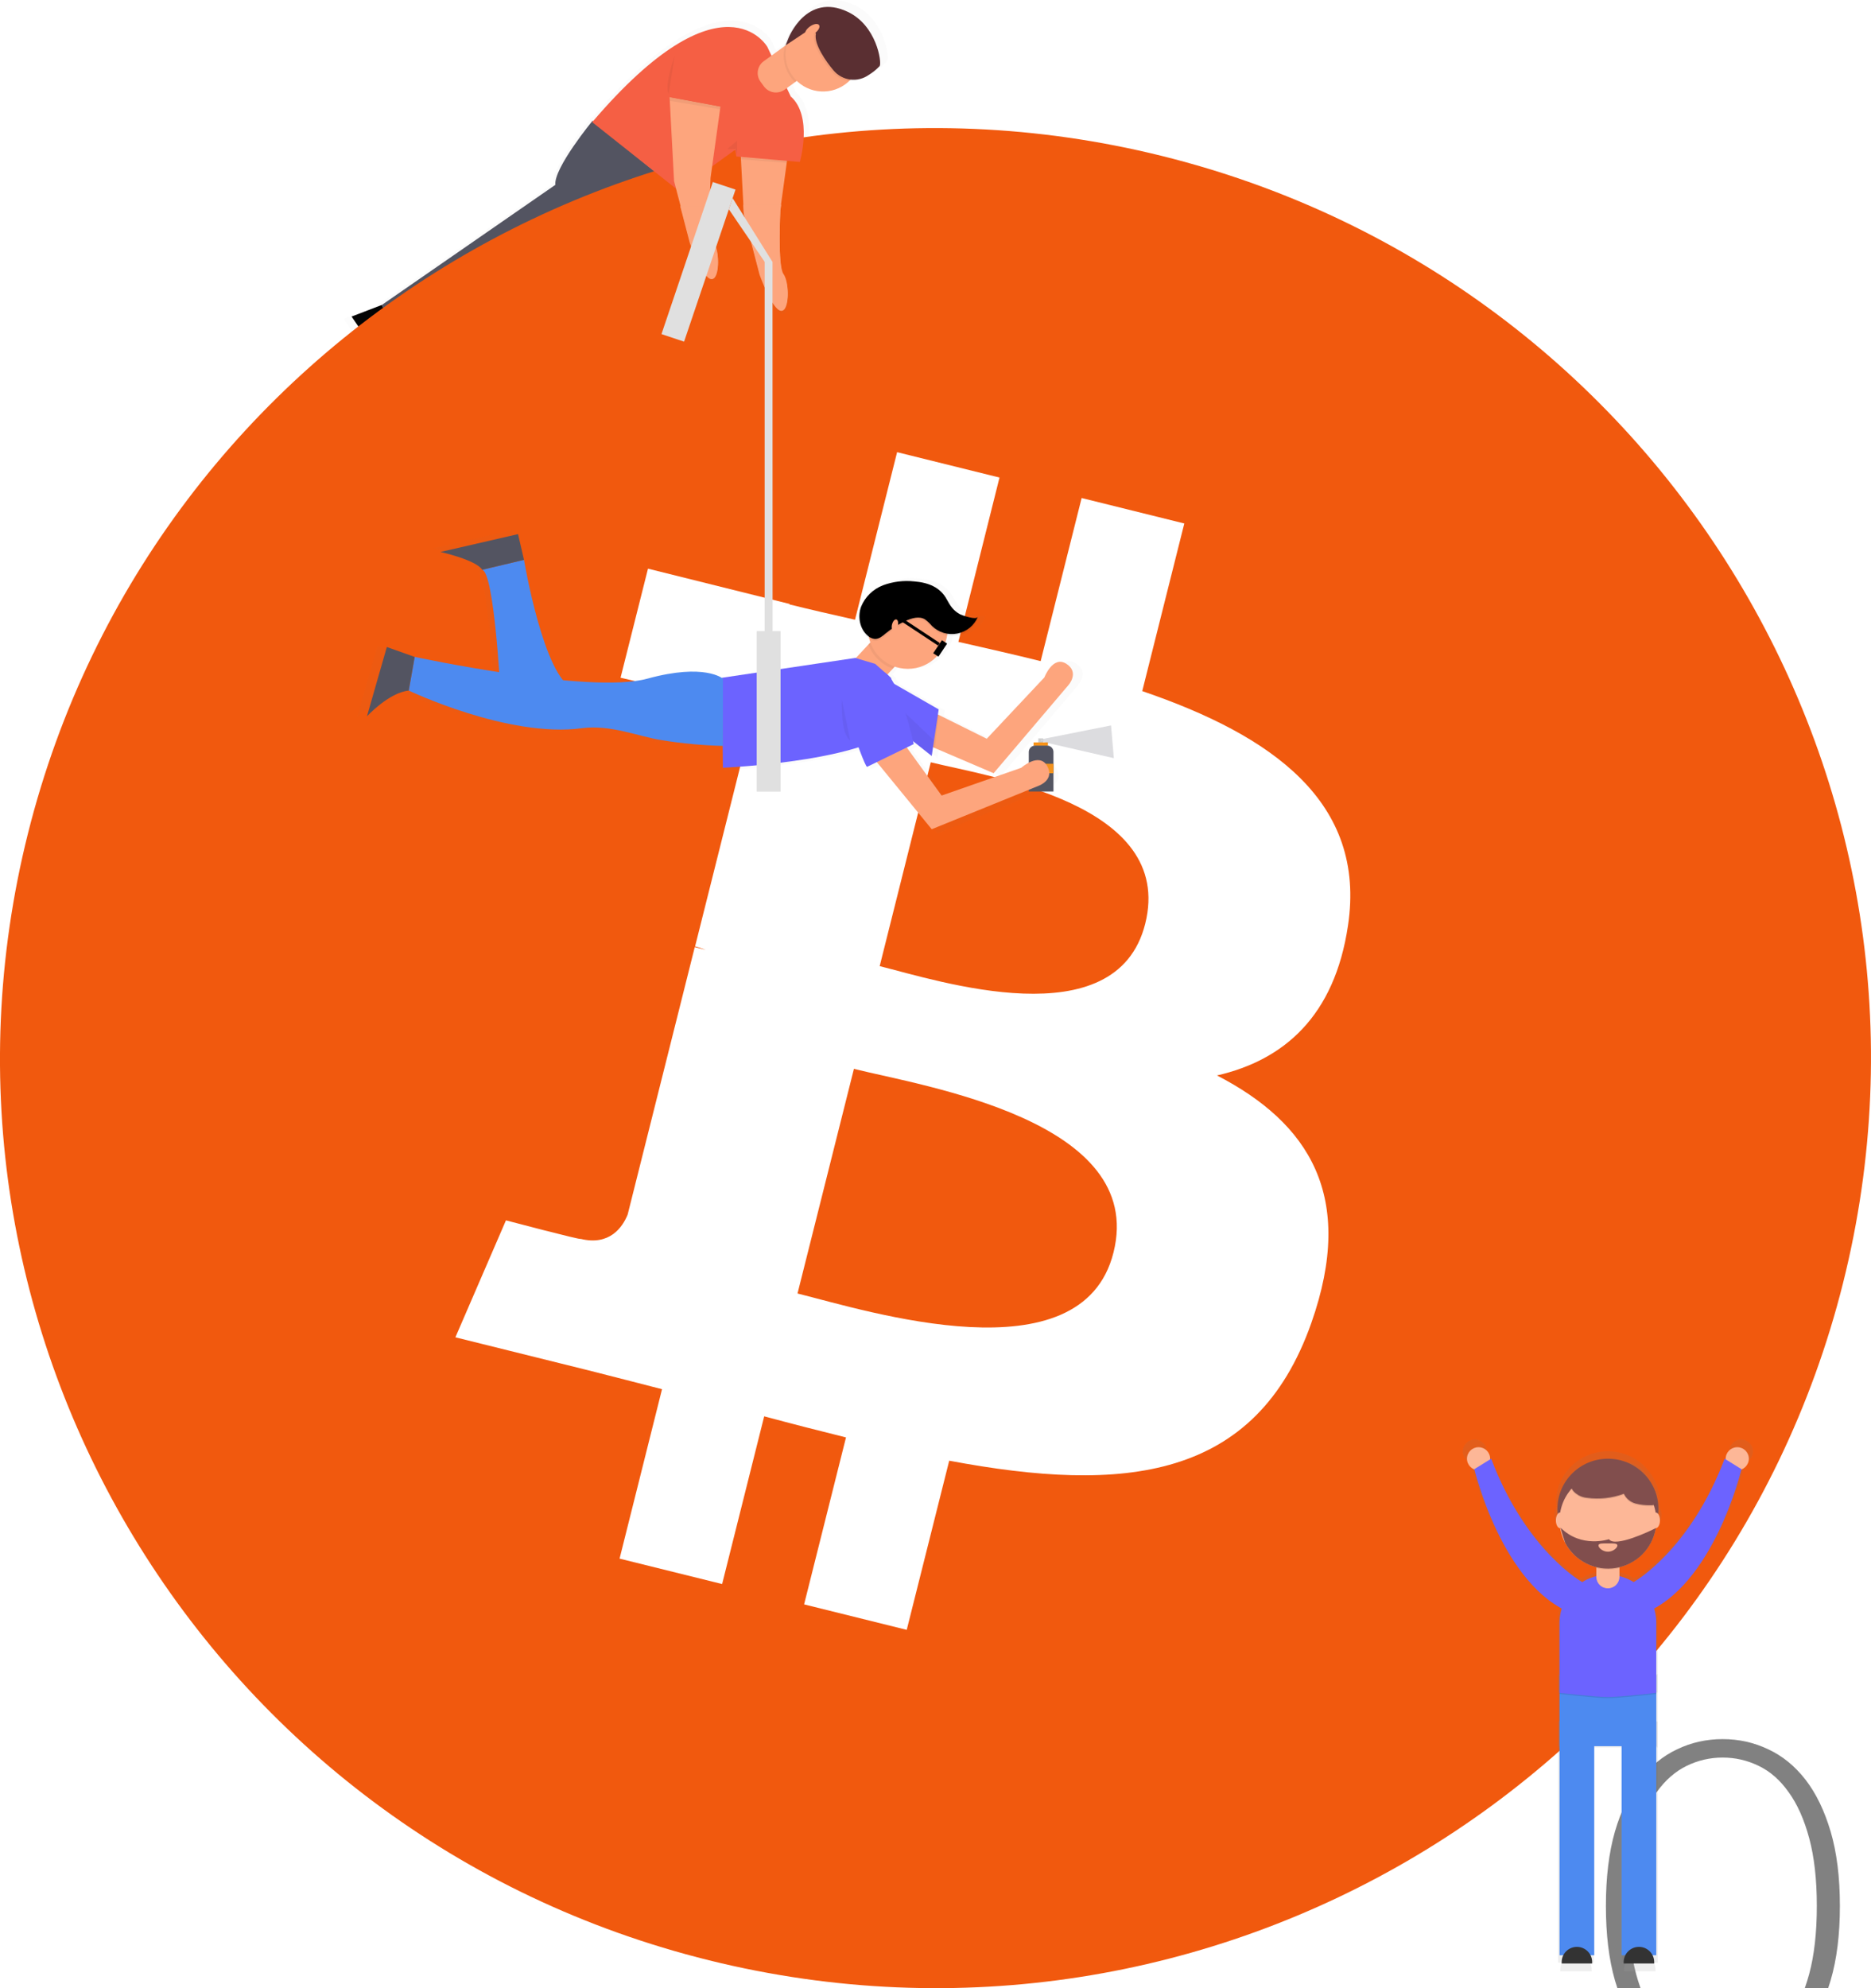 <svg width="48" height="51" viewBox="0 0 48 51" fill="none" xmlns="http://www.w3.org/2000/svg">
<g clip-path="url(#clip0_130:1409)">
<path d="M9.02 8.12L9.797 7.822L10.001 8.264L10.095 9.319L9.921 9.444L9.02 8.12Z" fill="black"/>
<path d="M12.795 10.198L11.907 10.708L12.84 12.075L13.057 11.918L13.192 10.833L12.795 10.198Z" fill="black"/>
<g opacity="0.05">
<path opacity="0.05" d="M14.656 3.83C14.477 4.099 14.311 4.39 14.259 4.594L14.4 4.497C14.382 4.346 14.499 4.094 14.656 3.83Z" fill="black"/>
<path opacity="0.05" d="M15.457 7.486L15.554 5.441C13.373 6.817 10.18 8.073 10.18 8.073L10.026 8.316C10.026 8.316 13.222 7.06 15.4 5.684L15.309 7.61L15.457 7.486Z" fill="black"/>
</g>
<g opacity="0.5">
<path opacity="0.5" d="M9.745 9.543L9.924 9.413L9.827 8.327L9.617 7.873L8.816 8.18L9.745 9.543Z" fill="url(#paint0_linear_130:1409)"/>
<path opacity="0.5" d="M21.929 0.131C21.443 -0.101 21.079 0.008 20.824 0.201C20.597 0.372 20.419 0.599 20.31 0.86L20.239 1.046L19.91 1.283L19.803 1.056C19.803 1.056 18.637 -1.003 15.197 3.018L15.181 3.006C15.181 3.006 14.888 3.362 14.621 3.761L14.584 3.819L14.567 3.845L14.543 3.882L14.525 3.91L14.498 3.954L14.475 3.991L14.45 4.033L14.433 4.063L14.415 4.094L14.397 4.126L14.379 4.159L14.352 4.21L14.337 4.238L14.321 4.271L14.309 4.296L14.293 4.329L14.284 4.35C14.275 4.37 14.267 4.389 14.26 4.408L14.251 4.429L14.24 4.46L14.233 4.481C14.228 4.497 14.223 4.513 14.219 4.528C14.219 4.536 14.214 4.544 14.213 4.552C14.199 4.601 14.194 4.652 14.197 4.703L9.617 7.871L9.852 8.379C9.852 8.379 13.143 7.086 15.387 5.668L15.293 7.651L15.287 7.774C15.287 7.774 13.238 9.461 12.704 10.32L11.789 10.845L12.75 12.252L12.974 12.091L13.115 10.972L16.875 7.984C16.875 7.984 17.588 6.689 17.601 5.605L17.755 6.196C17.755 6.196 18.083 7.112 18.314 7.149C18.546 7.185 18.547 6.438 18.385 6.217C18.223 5.995 18.299 4.513 18.299 4.513L18.341 4.212L18.93 3.786L18.951 3.766L18.982 3.952L19.101 3.963V3.971L19.106 4.025L19.182 5.437L19.599 7.035C19.599 7.035 19.927 7.951 20.158 7.987C20.39 8.024 20.391 7.277 20.229 7.055C20.067 6.834 20.144 5.353 20.144 5.353L20.315 4.119V4.096L20.319 4.068L20.657 4.098C20.657 4.098 21.009 2.895 20.42 2.371L20.313 2.144L20.533 1.986L20.577 1.954C20.763 2.135 21.013 2.237 21.274 2.237C21.534 2.237 21.784 2.135 21.97 1.954C22.135 1.97 22.299 1.926 22.434 1.831L22.52 1.77C22.611 1.713 22.694 1.642 22.765 1.56C22.825 1.45 22.682 0.49 21.929 0.131Z" fill="url(#paint1_linear_130:1409)"/>
</g>
<path d="M15.202 3.097C15.202 3.097 14.201 4.314 14.248 4.741L9.797 7.822L10.025 8.315C10.025 8.315 13.221 7.06 15.399 5.684L15.302 7.731C15.302 7.731 13.312 9.366 12.795 10.201L13.193 10.835L16.844 7.934C16.844 7.934 17.927 5.967 17.407 4.894L15.202 3.097Z" fill="#535461"/>
<path d="M47.282 32.915C44.076 45.694 31.052 53.473 18.192 50.285C5.332 47.098 -2.489 34.153 0.719 21.372C3.927 8.592 16.947 0.813 29.803 3.999C42.659 7.186 50.487 20.132 47.282 32.915Z" fill="#F1590E"/>
<path d="M34.582 23.744C35.06 20.57 32.629 18.863 29.304 17.728L30.383 13.428L27.749 12.775L26.698 16.959C26.006 16.787 25.295 16.626 24.587 16.465L25.642 12.25L23.015 11.599L21.935 15.897C21.362 15.768 20.799 15.639 20.253 15.504V15.491L16.624 14.587L15.92 17.385C15.92 17.385 17.874 17.83 17.833 17.858C18.899 18.123 19.092 18.824 19.061 19.38L17.832 24.277C17.925 24.3 18.016 24.33 18.105 24.365C18.017 24.343 17.924 24.319 17.824 24.295L16.102 31.157C15.971 31.479 15.641 31.962 14.895 31.779C14.921 31.817 12.98 31.304 12.98 31.304L11.683 34.304L15.107 35.154C15.744 35.313 16.369 35.479 16.984 35.635L15.895 39.981L18.526 40.633L19.605 36.331C20.324 36.524 21.021 36.703 21.704 36.872L20.629 41.155L23.262 41.808L24.352 37.469C28.843 38.313 32.22 37.972 33.642 33.935C34.787 30.684 33.585 28.81 31.222 27.587C32.938 27.193 34.237 26.068 34.582 23.744ZM28.566 32.13C27.752 35.381 22.245 33.624 20.46 33.18L21.907 27.418C23.692 27.864 29.419 28.74 28.566 32.13ZM29.38 23.697C28.637 26.654 24.054 25.151 22.568 24.783L23.879 19.554C25.366 19.925 30.153 20.613 29.38 23.697V23.697Z" fill="white"/>
<path d="M18.967 3.304L19.082 5.458L19.486 7.009C19.486 7.009 19.804 7.898 20.03 7.933C20.255 7.968 20.256 7.244 20.1 7.028C19.944 6.813 20.019 5.375 20.019 5.375L20.27 3.546L18.967 3.304Z" fill="#FDA57D"/>
<path d="M18.832 3.665L18.891 4.015L20.52 4.155C20.52 4.155 20.86 2.987 20.289 2.476L18.832 3.665Z" fill="#F55F44"/>
<path d="M20.289 2.481L19.687 1.204C19.687 1.204 18.55 -0.803 15.193 3.134L17.408 4.891L18.84 3.856L20.289 2.481Z" fill="#F55F44"/>
<path d="M20.763 0.724L21.299 1.456L20.13 2.3C20.048 2.359 19.947 2.383 19.847 2.368C19.747 2.352 19.658 2.298 19.599 2.217L19.511 2.096C19.451 2.015 19.427 1.914 19.443 1.815C19.459 1.716 19.513 1.627 19.595 1.569L20.764 0.724L20.763 0.724Z" fill="#FDA57D"/>
<path opacity="0.05" d="M20.142 1.173C20.096 1.337 20.095 1.51 20.14 1.675C20.186 1.839 20.274 1.988 20.398 2.106L20.95 1.707L20.415 0.975L20.142 1.173Z" fill="black"/>
<path d="M21.683 2.164C22.115 1.852 22.211 1.252 21.898 0.824C21.585 0.395 20.982 0.301 20.55 0.613C20.118 0.925 20.022 1.525 20.335 1.953C20.648 2.381 21.252 2.475 21.683 2.164Z" fill="#FDA57D"/>
<path opacity="0.05" d="M20.669 0.824L20.111 1.194L20.182 1.014C20.182 1.014 20.641 -0.175 21.71 0.337C22.442 0.687 22.58 1.618 22.525 1.724C22.442 1.813 22.347 1.89 22.243 1.953C22.106 2.05 21.937 2.092 21.77 2.071C21.603 2.05 21.45 1.968 21.342 1.84C21.154 1.618 20.828 1.159 20.888 0.896C20.833 0.797 20.761 0.756 20.669 0.826L20.669 0.824Z" fill="black"/>
<path d="M20.713 0.792L20.155 1.163L20.226 0.983C20.226 0.983 20.684 -0.207 21.754 0.306C22.486 0.656 22.624 1.586 22.569 1.693C22.486 1.782 22.391 1.859 22.287 1.922C22.15 2.019 21.981 2.061 21.814 2.04C21.647 2.019 21.494 1.936 21.386 1.809C21.198 1.587 20.872 1.128 20.932 0.865C20.877 0.766 20.805 0.725 20.713 0.795L20.713 0.792Z" fill="#5A2F32"/>
<path d="M20.902 0.854C20.998 0.784 21.047 0.69 21.012 0.642C20.978 0.594 20.872 0.612 20.775 0.682C20.679 0.751 20.63 0.846 20.665 0.894C20.7 0.941 20.806 0.924 20.902 0.854Z" fill="#FDA57D"/>
<path opacity="0.05" d="M18.653 3.827L18.909 3.609L18.912 3.953L18.856 3.821L18.653 3.827Z" fill="black"/>
<path opacity="0.05" d="M19.003 4.034L19.009 4.087L20.184 4.178L20.191 4.129L19.003 4.034Z" fill="black"/>
<path d="M17.178 2.49L17.293 4.645L17.697 6.192C17.697 6.192 18.015 7.081 18.241 7.116C18.466 7.151 18.466 6.427 18.311 6.211C18.155 5.996 18.229 4.562 18.229 4.562L18.483 2.732L17.178 2.49Z" fill="#FDA57D"/>
<path d="M26.76 18.941H26.638V19.063H26.76V18.941Z" fill="#CCCCCC"/>
<path d="M26.558 19.125H26.861C26.883 19.125 26.904 19.129 26.924 19.137C26.945 19.146 26.963 19.158 26.978 19.173C26.993 19.188 27.006 19.206 27.014 19.227C27.022 19.246 27.026 19.268 27.026 19.289V20.303H26.393V19.289C26.393 19.268 26.397 19.246 26.406 19.227C26.414 19.206 26.426 19.188 26.442 19.173C26.457 19.158 26.475 19.146 26.495 19.137C26.515 19.129 26.537 19.125 26.558 19.125Z" fill="#535461"/>
<path d="M26.884 19.044H26.516V19.125H26.884V19.044Z" fill="#F7931A"/>
<path d="M27.026 19.592H26.393V19.835H27.026V19.592Z" fill="#F7931A"/>
<path d="M26.761 18.962V19.023C26.738 19.023 26.72 19.009 26.72 18.992C26.72 18.975 26.738 18.962 26.761 18.962Z" fill="#E6E6E6"/>
<path opacity="0.05" d="M17.308 1.442C17.308 1.442 17.039 2.164 17.153 2.41Z" fill="black"/>
<path opacity="0.05" d="M17.184 2.453L17.183 2.587L18.473 2.802L18.489 2.695L17.184 2.453Z" fill="black"/>
<path d="M17.475 1.355L17.178 2.491L18.483 2.733L18.828 1.299L17.475 1.355Z" fill="#F55F44"/>
<g opacity="0.5">
<path opacity="0.5" d="M17.431 5.289L17.688 6.256C17.688 6.256 18.019 7.165 18.251 7.2C18.482 7.234 18.486 6.495 18.321 6.275C18.234 6.16 18.216 5.7 18.218 5.289H17.431Z" fill="url(#paint2_linear_130:1409)"/>
</g>
<path d="M17.451 5.289L17.698 6.236C17.698 6.236 18.016 7.125 18.241 7.16C18.467 7.195 18.468 6.47 18.312 6.254C18.229 6.141 18.211 5.691 18.213 5.289H17.451Z" fill="#FDA57D"/>
<g opacity="0.5">
<path opacity="0.5" d="M20.064 5.249H19.036L19.05 5.505L19.478 7.101C19.478 7.101 19.815 8.016 20.053 8.053C20.291 8.089 20.292 7.343 20.123 7.122C19.955 6.901 20.04 5.423 20.04 5.423L20.064 5.249Z" fill="url(#paint3_linear_130:1409)"/>
</g>
<path d="M20.041 5.249H19.069L19.083 5.498L19.487 7.049C19.487 7.049 19.805 7.938 20.03 7.973C20.255 8.008 20.256 7.283 20.1 7.068C19.945 6.852 20.02 5.415 20.02 5.415L20.041 5.249Z" fill="#FDA57D"/>
<path opacity="0.2" d="M26.745 18.958L28.504 18.608L28.575 19.448L26.745 19.028V18.958Z" fill="#535461"/>
<g opacity="0.5">
<path opacity="0.5" d="M24.09 19.217L24.139 19.238L25.687 19.901L27.66 17.575C27.66 17.575 27.959 17.242 27.603 17.015C27.247 16.788 27.023 17.376 27.023 17.376L25.507 18.995L24.219 18.355L24.239 18.22L23.066 17.546C23.043 17.503 23.018 17.462 22.991 17.422L22.98 17.384L22.922 17.333C22.911 17.321 22.899 17.31 22.888 17.3L23.082 17.09C23.227 17.141 23.381 17.159 23.533 17.144C23.686 17.128 23.833 17.08 23.964 17.002C24.096 16.924 24.208 16.818 24.294 16.692C24.38 16.566 24.437 16.422 24.46 16.272C24.551 16.289 24.645 16.289 24.736 16.272C24.855 16.247 24.967 16.194 25.061 16.116C25.156 16.039 25.23 15.941 25.278 15.829C25.274 15.837 25.268 15.843 25.261 15.848C25.254 15.853 25.246 15.856 25.238 15.858C25.253 15.832 25.266 15.805 25.278 15.777C25.238 15.873 24.862 15.74 24.806 15.707C24.634 15.616 24.546 15.481 24.454 15.316C24.279 14.99 23.955 14.87 23.591 14.841C23.312 14.811 23.03 14.847 22.768 14.944C22.637 14.994 22.518 15.07 22.418 15.168C22.319 15.265 22.241 15.382 22.189 15.511C22.157 15.6 22.143 15.694 22.146 15.788C22.14 15.888 22.157 15.989 22.195 16.082C22.234 16.176 22.292 16.259 22.367 16.327C22.38 16.338 22.394 16.348 22.407 16.358C22.415 16.388 22.424 16.417 22.434 16.447L22.383 16.502L22.049 16.862L22.032 16.857L18.518 17.379V17.386C18.401 17.309 17.872 17.042 16.551 17.405C16.052 17.545 15.221 17.528 14.328 17.446C13.705 16.675 13.302 14.274 13.302 14.274L13.145 13.595L11.099 14.065C11.099 14.065 12.042 14.275 12.2 14.535C12.44 14.615 12.589 16.396 12.646 17.237C11.42 17.049 10.417 16.834 10.417 16.834L9.683 16.573L9.158 18.401C9.158 18.401 9.735 17.772 10.26 17.722C10.26 17.722 12.882 18.976 14.823 18.715C15.579 18.613 16.31 18.931 16.921 19.028C17.457 19.117 17.997 19.169 18.54 19.185L18.546 19.759C18.546 19.759 20.706 19.667 22.125 19.219C22.233 19.509 22.32 19.718 22.35 19.733L22.607 19.608L24.054 21.379L26.886 20.229C26.886 20.229 27.308 20.072 27.097 19.706C26.886 19.34 26.415 19.759 26.415 19.759L24.317 20.489L23.431 19.27L23.397 19.222L23.583 19.132C23.583 19.132 23.577 19.104 23.566 19.058L24.054 19.445L24.09 19.217Z" fill="url(#paint4_linear_130:1409)"/>
</g>
<path d="M22.378 17.721L21.73 17.124L22.803 15.968L23.451 16.564L22.378 17.721Z" fill="#FDA57D"/>
<path opacity="0.05" d="M22.752 16.019L22.278 16.529C22.329 16.673 22.412 16.803 22.521 16.91C22.629 17.018 22.761 17.1 22.905 17.15L23.398 16.616L22.752 16.019Z" fill="black"/>
<path d="M22.892 18.722L25.491 19.834L27.412 17.572C27.412 17.572 27.702 17.248 27.356 17.027C27.01 16.806 26.793 17.377 26.793 17.377L25.315 18.95L23.418 18.008L22.892 18.722Z" fill="#FDA57D"/>
<path d="M22.755 17.436L24.082 18.197L23.903 19.392L22.653 18.401L22.755 17.436Z" fill="#6C63FF"/>
<path d="M23.291 17.157C23.854 17.157 24.311 16.702 24.311 16.14C24.311 15.579 23.854 15.124 23.291 15.124C22.727 15.124 22.27 15.579 22.27 16.14C22.27 16.702 22.727 17.157 23.291 17.157Z" fill="#FDA57D"/>
<path d="M22.452 17.029L21.942 16.877L18.521 17.386L18.546 19.694C18.546 19.694 22.704 19.516 23.163 18.45L22.857 17.386L22.452 17.029Z" fill="#6C63FF"/>
<path opacity="0.05" d="M22.693 18.431L23.903 19.391L23.954 18.985L22.755 17.842L22.693 18.431Z" fill="black"/>
<path d="M18.546 17.409C18.546 17.409 18.087 17.003 16.608 17.409C15.129 17.816 10.639 16.85 10.639 16.85L10.487 17.714C10.487 17.714 13.037 18.934 14.925 18.68C15.66 18.581 16.371 18.89 16.966 18.985C17.489 19.07 18.017 19.12 18.546 19.134V17.409Z" fill="#4D8AF0"/>
<path d="M10.639 16.851L9.924 16.597L9.414 18.375C9.414 18.375 9.977 17.765 10.485 17.715L10.639 16.851Z" fill="#535461"/>
<path d="M12.373 14.615L13.443 14.361C13.443 14.361 13.953 17.41 14.718 17.664H12.833C12.833 17.664 12.679 14.717 12.373 14.615Z" fill="#4D8AF0"/>
<path d="M13.443 14.361L13.29 13.701L11.3 14.159C11.3 14.159 12.215 14.362 12.371 14.616L13.443 14.361Z" fill="#535461"/>
<path opacity="0.05" d="M23.453 14.965C23.182 14.936 22.908 14.97 22.653 15.065C22.526 15.114 22.41 15.188 22.313 15.283C22.216 15.378 22.14 15.492 22.09 15.617C21.998 15.872 22.057 16.184 22.264 16.359C22.313 16.405 22.376 16.434 22.444 16.441C22.552 16.445 22.643 16.366 22.725 16.297C22.881 16.169 23.054 16.061 23.238 15.976C23.394 15.906 23.584 15.85 23.73 15.939C23.796 15.988 23.856 16.044 23.908 16.107C23.993 16.19 24.096 16.252 24.21 16.286C24.324 16.32 24.445 16.325 24.561 16.302C24.678 16.279 24.787 16.227 24.879 16.152C24.971 16.077 25.042 15.981 25.088 15.872C25.049 15.966 24.684 15.836 24.629 15.807C24.462 15.719 24.376 15.588 24.29 15.428C24.122 15.11 23.807 14.993 23.453 14.965Z" fill="black"/>
<path d="M23.453 14.914C23.182 14.885 22.908 14.919 22.653 15.014C22.526 15.063 22.41 15.137 22.313 15.232C22.216 15.327 22.14 15.441 22.09 15.566C21.998 15.821 22.057 16.134 22.264 16.309C22.313 16.355 22.376 16.383 22.444 16.39C22.552 16.394 22.643 16.315 22.725 16.246C22.881 16.118 23.054 16.01 23.238 15.925C23.394 15.855 23.584 15.799 23.73 15.888C23.796 15.937 23.856 15.993 23.908 16.056C23.993 16.139 24.096 16.201 24.21 16.235C24.324 16.269 24.445 16.274 24.561 16.251C24.678 16.228 24.787 16.177 24.879 16.102C24.971 16.026 25.042 15.93 25.088 15.821C25.049 15.915 24.684 15.785 24.629 15.757C24.462 15.668 24.376 15.538 24.29 15.377C24.122 15.059 23.807 14.942 23.453 14.914Z" fill="black"/>
<path d="M23.034 16.056C23.053 15.974 23.036 15.899 22.995 15.89C22.953 15.88 22.904 15.939 22.884 16.021C22.865 16.102 22.883 16.177 22.924 16.187C22.965 16.196 23.014 16.138 23.034 16.056Z" fill="#FDA57D"/>
<path opacity="0.05" d="M22.495 19.549L22.53 19.591L23.297 19.221L23.263 19.175L22.495 19.549Z" fill="black"/>
<path opacity="0.05" d="M24.062 18.328L23.936 19.163L23.983 19.189L24.081 18.337L24.062 18.328Z" fill="black"/>
<path d="M20.025 16.19H19.413V20.306H20.025V16.19Z" fill="#E0E0E0"/>
<path d="M18.869 4.863L18.288 4.669L16.97 8.57L17.55 8.764L18.869 4.863Z" fill="#E0E0E0"/>
<path d="M19.821 16.648H19.617V6.71L19.819 6.72L19.821 16.648Z" fill="#E0E0E0"/>
<path d="M22.117 19.087L23.903 21.271L26.657 20.152C26.657 20.152 27.066 20 26.862 19.644C26.657 19.289 26.199 19.695 26.199 19.695L24.157 20.407L22.916 18.696L22.117 19.087Z" fill="#FDA57D"/>
<path d="M21.377 17.284C21.377 17.284 22.142 19.621 22.244 19.671L23.441 19.087C23.441 19.087 23.101 17.511 22.722 17.268C22.344 17.025 21.429 17.08 21.377 17.284Z" fill="#6C63FF"/>
<path opacity="0.05" d="M21.596 17.939C21.596 17.939 21.555 18.832 21.811 18.988Z" fill="black"/>
<path d="M19.619 6.72L18.698 5.368L18.795 5.082L19.819 6.72H19.619Z" fill="#E0E0E0"/>
<path d="M24.298 16.51L24.165 16.422L23.941 16.756L24.075 16.844L24.298 16.51Z" fill="black"/>
<path d="M24.111 16.495L23.125 15.843L23.08 15.909L24.067 16.561L24.111 16.495Z" fill="black"/>
<g opacity="0.7">
<path opacity="0.7" d="M42.528 42.945H39.972V44.823H42.528V42.945Z" fill="url(#paint5_linear_130:1409)"/>
<g opacity="0.1">
<path opacity="0.1" d="M39.972 43.443C39.972 43.443 40.926 43.554 41.25 43.554C41.575 43.554 42.528 43.443 42.528 43.443V42.974H39.972V43.443Z" fill="url(#paint6_linear_130:1409)"/>
</g>
<path opacity="0.7" d="M42.528 43.415C42.528 43.415 41.575 43.525 41.25 43.525C40.926 43.525 39.972 43.415 39.972 43.415V41.564C39.972 41.227 40.107 40.904 40.346 40.666C40.586 40.428 40.911 40.294 41.25 40.294C41.589 40.294 41.914 40.428 42.154 40.666C42.394 40.904 42.528 41.227 42.528 41.564V43.415Z" fill="url(#paint7_linear_130:1409)"/>
<path opacity="0.7" d="M41.25 40.653C41.169 40.653 41.092 40.621 41.034 40.564C40.977 40.507 40.945 40.43 40.945 40.35V39.659H41.556V40.35C41.556 40.43 41.523 40.507 41.466 40.564C41.409 40.621 41.331 40.653 41.25 40.653V40.653Z" fill="url(#paint8_linear_130:1409)"/>
<path opacity="0.7" d="M40.889 44.16H39.972V50.346H40.889V44.16Z" fill="url(#paint9_linear_130:1409)"/>
<path opacity="0.7" d="M42.528 44.16H41.611V50.346H42.528V44.16Z" fill="url(#paint10_linear_130:1409)"/>
<g opacity="0.1">
<path opacity="0.1" d="M40.945 40.12C41.145 40.169 41.355 40.169 41.556 40.12V39.687H40.945V40.12Z" fill="url(#paint11_linear_130:1409)"/>
</g>
<path opacity="0.7" d="M41.25 39.88C41.987 39.88 42.584 39.286 42.584 38.554C42.584 37.822 41.987 37.228 41.25 37.228C40.514 37.228 39.916 37.822 39.916 38.554C39.916 39.286 40.514 39.88 41.25 39.88Z" fill="url(#paint12_linear_130:1409)"/>
<path opacity="0.7" d="M41.25 40.129C41.956 40.129 42.528 39.56 42.528 38.858C42.528 38.157 41.956 37.588 41.25 37.588C40.544 37.588 39.972 38.157 39.972 38.858C39.972 39.56 40.544 40.129 41.25 40.129Z" fill="url(#paint13_linear_130:1409)"/>
<g opacity="0.1">
<path opacity="0.1" d="M40.476 38.221C40.546 38.26 40.623 38.284 40.702 38.291C41.029 38.336 41.363 38.299 41.672 38.183C41.701 38.245 41.743 38.301 41.796 38.345C41.849 38.389 41.911 38.422 41.977 38.44C42.111 38.475 42.249 38.49 42.387 38.485C42.417 38.489 42.448 38.483 42.475 38.468C42.536 38.427 42.507 38.333 42.471 38.268L42.292 37.947C42.245 37.849 42.181 37.761 42.104 37.684C41.996 37.6 41.868 37.545 41.732 37.525C41.416 37.463 41.09 37.474 40.779 37.557C40.447 37.644 40.02 37.947 40.476 38.221Z" fill="url(#paint14_linear_130:1409)"/>
</g>
<path opacity="0.7" d="M40.476 38.194C40.546 38.233 40.623 38.256 40.702 38.264C41.029 38.309 41.363 38.271 41.672 38.156C41.701 38.218 41.743 38.273 41.796 38.318C41.849 38.362 41.911 38.394 41.977 38.412C42.111 38.447 42.249 38.463 42.387 38.458C42.417 38.461 42.448 38.455 42.475 38.441C42.536 38.4 42.507 38.305 42.471 38.241L42.292 37.92C42.245 37.822 42.181 37.733 42.104 37.657C41.996 37.572 41.868 37.518 41.732 37.498C41.416 37.435 41.09 37.446 40.779 37.53C40.447 37.617 40.02 37.919 40.476 38.194Z" fill="url(#paint15_linear_130:1409)"/>
<path opacity="0.7" d="M42.514 39.066C42.576 39.066 42.626 38.973 42.626 38.858C42.626 38.744 42.576 38.651 42.514 38.651C42.453 38.651 42.403 38.744 42.403 38.858C42.403 38.973 42.453 39.066 42.514 39.066Z" fill="url(#paint16_linear_130:1409)"/>
<path opacity="0.7" d="M39.986 39.066C40.048 39.066 40.097 38.973 40.097 38.858C40.097 38.744 40.048 38.651 39.986 38.651C39.925 38.651 39.875 38.744 39.875 38.858C39.875 38.973 39.925 39.066 39.986 39.066Z" fill="url(#paint17_linear_130:1409)"/>
<path opacity="0.7" d="M44.668 37.533C44.837 37.533 44.973 37.397 44.973 37.229C44.973 37.062 44.837 36.926 44.668 36.926C44.499 36.926 44.362 37.062 44.362 37.229C44.362 37.397 44.499 37.533 44.668 37.533Z" fill="url(#paint18_linear_130:1409)"/>
<path opacity="0.7" d="M47.202 48.891C47.202 49.625 47.123 50.26 46.965 50.797C46.807 51.334 46.592 51.778 46.32 52.129C46.047 52.48 45.728 52.743 45.361 52.916C44.997 53.086 44.609 53.171 44.194 53.171C43.78 53.171 43.391 53.086 43.028 52.916C42.665 52.743 42.347 52.48 42.075 52.129C41.803 51.778 41.587 51.334 41.43 50.797C41.276 50.26 41.199 49.625 41.199 48.891C41.199 48.157 41.276 47.521 41.43 46.984C41.587 46.448 41.803 46.004 42.075 45.652C42.347 45.301 42.665 45.041 43.028 44.871C43.391 44.697 43.78 44.611 44.194 44.611C44.609 44.611 44.997 44.697 45.361 44.871C45.728 45.041 46.047 45.301 46.32 45.652C46.592 46.004 46.807 46.448 46.965 46.984C47.123 47.521 47.202 48.157 47.202 48.891ZM46.61 48.891C46.61 48.212 46.544 47.632 46.414 47.15C46.284 46.669 46.108 46.276 45.887 45.972C45.67 45.664 45.414 45.439 45.118 45.297C44.826 45.155 44.518 45.084 44.194 45.084C43.871 45.084 43.563 45.155 43.271 45.297C42.979 45.439 42.722 45.664 42.501 45.972C42.28 46.276 42.105 46.669 41.974 47.15C41.844 47.632 41.779 48.212 41.779 48.891C41.779 49.573 41.844 50.156 41.974 50.637C42.105 51.115 42.28 51.507 42.501 51.815C42.722 52.119 42.979 52.342 43.271 52.484C43.563 52.622 43.871 52.691 44.194 52.691C44.518 52.691 44.826 52.622 45.118 52.484C45.414 52.342 45.67 52.119 45.887 51.815C46.108 51.507 46.284 51.115 46.414 50.637C46.544 50.156 46.61 49.573 46.61 48.891ZM47.202 62.891C47.202 63.625 47.123 64.26 46.965 64.797C46.807 65.334 46.592 65.778 46.32 66.129C46.047 66.48 45.728 66.743 45.361 66.916C44.997 67.086 44.609 67.171 44.194 67.171C43.78 67.171 43.391 67.086 43.028 66.916C42.665 66.743 42.347 66.48 42.075 66.129C41.803 65.778 41.587 65.334 41.43 64.797C41.276 64.26 41.199 63.625 41.199 62.891C41.199 62.157 41.276 61.521 41.43 60.984C41.587 60.448 41.803 60.004 42.075 59.652C42.347 59.301 42.665 59.041 43.028 58.871C43.391 58.697 43.78 58.611 44.194 58.611C44.609 58.611 44.997 58.697 45.361 58.871C45.728 59.041 46.047 59.301 46.32 59.652C46.592 60.004 46.807 60.448 46.965 60.984C47.123 61.521 47.202 62.157 47.202 62.891ZM46.61 62.891C46.61 62.212 46.544 61.632 46.414 61.15C46.284 60.669 46.108 60.276 45.887 59.972C45.67 59.664 45.414 59.439 45.118 59.297C44.826 59.155 44.518 59.084 44.194 59.084C43.871 59.084 43.563 59.155 43.271 59.297C42.979 59.439 42.722 59.664 42.501 59.972C42.28 60.276 42.105 60.669 41.974 61.15C41.844 61.632 41.779 62.212 41.779 62.891C41.779 63.573 41.844 64.156 41.974 64.637C42.105 65.115 42.28 65.507 42.501 65.815C42.722 66.119 42.979 66.342 43.271 66.484C43.563 66.622 43.871 66.691 44.194 66.691C44.518 66.691 44.826 66.622 45.118 66.484C45.414 66.342 45.67 66.119 45.887 65.815C46.108 65.507 46.284 65.115 46.414 64.637C46.544 64.156 46.61 63.573 46.61 62.891Z" fill="black"/>
<path opacity="0.7" d="M41.279 39.355C41.279 39.355 40.556 39.604 40.001 39.052C40.001 39.052 40.045 39.235 40.123 39.455C40.248 39.691 40.445 39.882 40.685 40.001C40.926 40.119 41.198 40.16 41.463 40.116C41.727 40.072 41.972 39.947 42.161 39.758C42.35 39.568 42.474 39.324 42.516 39.061C42.382 39.132 41.433 39.586 41.279 39.355ZM41.251 39.687C41.11 39.687 41.001 39.582 41.001 39.521C41.001 39.46 41.113 39.466 41.251 39.466C41.389 39.466 41.501 39.46 41.501 39.521C41.501 39.582 41.388 39.687 41.251 39.687H41.251Z" fill="url(#paint19_linear_130:1409)"/>
<path opacity="0.7" d="M41.93 40.489C41.93 40.489 43.417 39.66 44.335 37.23L44.779 37.506C44.779 37.506 44.043 40.603 42.196 41.317L41.93 40.489Z" fill="url(#paint20_linear_130:1409)"/>
<path opacity="0.7" d="M37.833 37.533C38.002 37.533 38.139 37.397 38.139 37.229C38.139 37.062 38.002 36.926 37.833 36.926C37.665 36.926 37.528 37.062 37.528 37.229C37.528 37.397 37.665 37.533 37.833 37.533Z" fill="url(#paint21_linear_130:1409)"/>
<path opacity="0.7" d="M40.571 40.489C40.571 40.489 39.083 39.66 38.166 37.23L37.724 37.505C37.724 37.505 38.46 40.602 40.308 41.316L40.571 40.489Z" fill="url(#paint22_linear_130:1409)"/>
<path opacity="0.7" d="M40.834 50.567H40.028V50.526C40.028 50.42 40.07 50.318 40.146 50.243C40.221 50.168 40.324 50.126 40.43 50.126V50.126C40.537 50.126 40.64 50.168 40.715 50.243C40.791 50.318 40.833 50.42 40.833 50.526L40.834 50.567Z" fill="url(#paint23_linear_130:1409)"/>
<path opacity="0.7" d="M42.473 50.567H41.666V50.526C41.666 50.42 41.708 50.318 41.783 50.243C41.859 50.168 41.961 50.126 42.068 50.126V50.126C42.175 50.126 42.277 50.168 42.353 50.243C42.428 50.318 42.471 50.42 42.471 50.526L42.473 50.567Z" fill="url(#paint24_linear_130:1409)"/>
</g>
<path d="M42.492 42.969H40.01V44.792H42.492V42.969Z" fill="#4D8AF0"/>
<path opacity="0.1" d="M40.01 43.452C40.01 43.452 40.936 43.559 41.251 43.559C41.565 43.559 42.491 43.452 42.491 43.452V42.996H40.01V43.452Z" fill="black"/>
<path d="M42.491 43.424C42.491 43.424 41.565 43.531 41.251 43.531C40.936 43.531 40.01 43.424 40.01 43.424V41.628C40.01 41.301 40.141 40.987 40.373 40.756C40.606 40.525 40.922 40.395 41.251 40.395C41.58 40.395 41.895 40.525 42.128 40.756C42.361 40.987 42.491 41.301 42.491 41.628V43.424Z" fill="#6C63FF"/>
<path d="M40.953 39.777H41.547V40.447C41.547 40.526 41.515 40.601 41.46 40.656C41.404 40.712 41.328 40.743 41.25 40.743V40.743C41.171 40.743 41.095 40.712 41.04 40.656C40.984 40.601 40.953 40.526 40.953 40.447V39.777H40.953Z" fill="#FDB797"/>
<path d="M40.9 44.148H40.01V50.155H40.9V44.148Z" fill="#4D8AF0"/>
<path d="M42.491 44.148H41.601V50.155H42.491V44.148Z" fill="#4D8AF0"/>
<path opacity="0.1" d="M40.954 40.224C41.149 40.272 41.352 40.272 41.547 40.224V39.805H40.954V40.224Z" fill="black"/>
<path d="M41.251 39.992C41.966 39.992 42.546 39.416 42.546 38.705C42.546 37.994 41.966 37.418 41.251 37.418C40.535 37.418 39.956 37.994 39.956 38.705C39.956 39.416 40.535 39.992 41.251 39.992Z" fill="#814E4D"/>
<path d="M41.251 40.233C41.936 40.233 42.491 39.681 42.491 39C42.491 38.319 41.936 37.767 41.251 37.767C40.565 37.767 40.01 38.319 40.01 39C40.01 39.681 40.565 40.233 41.251 40.233Z" fill="#FDB797"/>
<path opacity="0.1" d="M40.499 38.381C40.567 38.418 40.641 38.44 40.718 38.447C41.036 38.49 41.36 38.454 41.66 38.342C41.688 38.403 41.729 38.457 41.781 38.5C41.832 38.543 41.892 38.574 41.957 38.592C42.087 38.626 42.221 38.641 42.355 38.636C42.384 38.639 42.414 38.634 42.44 38.62C42.5 38.58 42.471 38.488 42.436 38.425L42.263 38.114C42.217 38.019 42.155 37.933 42.08 37.859C41.975 37.777 41.851 37.724 41.719 37.705C41.412 37.644 41.095 37.655 40.793 37.736C40.469 37.821 40.055 38.115 40.499 38.381Z" fill="black"/>
<path d="M40.499 38.355C40.567 38.392 40.641 38.414 40.718 38.421C41.036 38.464 41.36 38.428 41.66 38.316C41.688 38.376 41.729 38.43 41.781 38.473C41.832 38.517 41.892 38.548 41.957 38.566C42.087 38.6 42.221 38.614 42.355 38.61C42.384 38.613 42.414 38.607 42.44 38.593C42.5 38.554 42.471 38.462 42.436 38.399L42.263 38.088C42.217 37.993 42.155 37.907 42.08 37.832C41.975 37.751 41.851 37.697 41.719 37.678C41.412 37.618 41.095 37.628 40.793 37.709C40.469 37.795 40.055 38.088 40.499 38.355Z" fill="#814E4D"/>
<path d="M42.478 39.2C42.537 39.2 42.586 39.111 42.586 39C42.586 38.889 42.537 38.799 42.478 38.799C42.418 38.799 42.37 38.889 42.37 39C42.37 39.111 42.418 39.2 42.478 39.2Z" fill="#FDB797"/>
<path d="M40.023 39.2C40.083 39.2 40.131 39.111 40.131 39C40.131 38.889 40.083 38.799 40.023 38.799C39.964 38.799 39.916 38.889 39.916 39C39.916 39.111 39.964 39.2 40.023 39.2Z" fill="#FDB797"/>
<path d="M44.569 37.714C44.733 37.714 44.866 37.581 44.866 37.418C44.866 37.255 44.733 37.123 44.569 37.123C44.405 37.123 44.272 37.255 44.272 37.418C44.272 37.581 44.405 37.714 44.569 37.714Z" fill="#FDB797"/>
<path d="M41.278 39.483C41.278 39.483 40.574 39.724 40.037 39.188C40.037 39.188 40.081 39.365 40.156 39.58C40.278 39.809 40.469 39.994 40.702 40.109C40.936 40.224 41.199 40.263 41.456 40.22C41.713 40.178 41.95 40.056 42.134 39.873C42.317 39.689 42.438 39.452 42.479 39.197C42.35 39.267 41.428 39.707 41.278 39.483ZM41.251 39.804C41.117 39.804 41.008 39.703 41.008 39.644C41.008 39.584 41.117 39.59 41.251 39.59C41.386 39.59 41.494 39.584 41.494 39.644C41.494 39.703 41.384 39.804 41.251 39.804H41.251Z" fill="#814E4D"/>
<path d="M41.91 40.583C41.91 40.583 43.355 39.778 44.245 37.418L44.677 37.686C44.677 37.686 43.962 40.694 42.168 41.386L41.91 40.583Z" fill="#6C63FF"/>
<path d="M37.932 37.714C38.096 37.714 38.229 37.581 38.229 37.418C38.229 37.255 38.096 37.123 37.932 37.123C37.768 37.123 37.635 37.255 37.635 37.418C37.635 37.581 37.768 37.714 37.932 37.714Z" fill="#FDB797"/>
<path d="M40.591 40.583C40.591 40.583 39.146 39.778 38.256 37.418L37.824 37.686C37.824 37.686 38.539 40.694 40.333 41.386L40.591 40.583Z" fill="#6C63FF"/>
<path d="M40.455 49.94C40.558 49.94 40.658 49.981 40.731 50.054C40.805 50.127 40.846 50.226 40.846 50.329V50.367H40.064V50.327C40.065 50.225 40.106 50.126 40.179 50.054C40.252 49.981 40.351 49.941 40.455 49.94V49.94Z" fill="#333333"/>
<path d="M42.047 49.94C42.15 49.94 42.25 49.981 42.323 50.054C42.397 50.127 42.438 50.226 42.438 50.329V50.367H41.655V50.327C41.656 50.224 41.697 50.126 41.771 50.054C41.844 49.981 41.943 49.94 42.047 49.94V49.94Z" fill="#333333"/>
</g>
<defs>
<linearGradient id="paint0_linear_130:1409" x1="9.37" y1="9.543" x2="9.37" y2="7.873" gradientUnits="userSpaceOnUse">
<stop stop-color="#808080" stop-opacity="0.25"/>
<stop offset="0.54" stop-color="#808080" stop-opacity="0.12"/>
<stop offset="1" stop-color="#808080" stop-opacity="0.1"/>
</linearGradient>
<linearGradient id="paint1_linear_130:1409" x1="6447.21" y1="3193.35" x2="6447.21" y2="1047.34" gradientUnits="userSpaceOnUse">
<stop stop-color="#808080" stop-opacity="0.25"/>
<stop offset="0.54" stop-color="#808080" stop-opacity="0.12"/>
<stop offset="1" stop-color="#808080" stop-opacity="0.1"/>
</linearGradient>
<linearGradient id="paint2_linear_130:1409" x1="533.841" y1="365.459" x2="533.841" y2="313.233" gradientUnits="userSpaceOnUse">
<stop stop-color="#808080" stop-opacity="0.25"/>
<stop offset="0.54" stop-color="#808080" stop-opacity="0.12"/>
<stop offset="1" stop-color="#808080" stop-opacity="0.1"/>
</linearGradient>
<linearGradient id="paint3_linear_130:1409" x1="667.727" y1="567.977" x2="667.727" y2="455.521" gradientUnits="userSpaceOnUse">
<stop stop-color="#808080" stop-opacity="0.25"/>
<stop offset="0.54" stop-color="#808080" stop-opacity="0.12"/>
<stop offset="1" stop-color="#808080" stop-opacity="0.1"/>
</linearGradient>
<linearGradient id="paint4_linear_130:1409" x1="9717.66" y1="3057.64" x2="9717.66" y2="2191.61" gradientUnits="userSpaceOnUse">
<stop stop-color="#808080" stop-opacity="0.25"/>
<stop offset="0.54" stop-color="#808080" stop-opacity="0.12"/>
<stop offset="1" stop-color="#808080" stop-opacity="0.1"/>
</linearGradient>
<linearGradient id="paint5_linear_130:1409" x1="1491.77" y1="1220.79" x2="1584.61" y2="1220.79" gradientUnits="userSpaceOnUse">
<stop stop-color="#808080" stop-opacity="0.25"/>
<stop offset="0.54" stop-color="#808080" stop-opacity="0.12"/>
<stop offset="1" stop-color="#808080" stop-opacity="0.1"/>
</linearGradient>
<linearGradient id="paint6_linear_130:1409" x1="2153.84" y1="451.195" x2="2246.68" y2="451.195" gradientUnits="userSpaceOnUse">
<stop stop-color="#808080" stop-opacity="0.25"/>
<stop offset="0.54" stop-color="#808080" stop-opacity="0.12"/>
<stop offset="1" stop-color="#808080" stop-opacity="0.1"/>
</linearGradient>
<linearGradient id="paint7_linear_130:1409" x1="2153.84" y1="2252.33" x2="2246.68" y2="2252.33" gradientUnits="userSpaceOnUse">
<stop stop-color="#808080" stop-opacity="0.25"/>
<stop offset="0.54" stop-color="#808080" stop-opacity="0.12"/>
<stop offset="1" stop-color="#808080" stop-opacity="0.1"/>
</linearGradient>
<linearGradient id="paint8_linear_130:1409" x1="554.572" y1="695.252" x2="559.875" y2="695.252" gradientUnits="userSpaceOnUse">
<stop stop-color="#808080" stop-opacity="0.25"/>
<stop offset="0.54" stop-color="#808080" stop-opacity="0.12"/>
<stop offset="1" stop-color="#808080" stop-opacity="0.1"/>
</linearGradient>
<linearGradient id="paint9_linear_130:1409" x1="560.808" y1="4222.77" x2="572.757" y2="4222.77" gradientUnits="userSpaceOnUse">
<stop stop-color="#808080" stop-opacity="0.25"/>
<stop offset="0.54" stop-color="#808080" stop-opacity="0.12"/>
<stop offset="1" stop-color="#808080" stop-opacity="0.1"/>
</linearGradient>
<linearGradient id="paint10_linear_130:1409" x1="583.81" y1="4222.77" x2="595.759" y2="4222.77" gradientUnits="userSpaceOnUse">
<stop stop-color="#808080" stop-opacity="0.25"/>
<stop offset="0.54" stop-color="#808080" stop-opacity="0.12"/>
<stop offset="1" stop-color="#808080" stop-opacity="0.1"/>
</linearGradient>
<linearGradient id="paint11_linear_130:1409" x1="554.572" y1="348.415" x2="559.875" y2="348.415" gradientUnits="userSpaceOnUse">
<stop stop-color="#808080" stop-opacity="0.25"/>
<stop offset="0.54" stop-color="#808080" stop-opacity="0.12"/>
<stop offset="1" stop-color="#808080" stop-opacity="0.1"/>
</linearGradient>
<linearGradient id="paint12_linear_130:1409" x1="1552.76" y1="1498.44" x2="1653.85" y2="1498.44" gradientUnits="userSpaceOnUse">
<stop stop-color="#808080" stop-opacity="0.25"/>
<stop offset="0.54" stop-color="#808080" stop-opacity="0.12"/>
<stop offset="1" stop-color="#808080" stop-opacity="0.1"/>
</linearGradient>
<linearGradient id="paint13_linear_130:1409" x1="1491.77" y1="1448.93" x2="1584.61" y2="1448.93" gradientUnits="userSpaceOnUse">
<stop stop-color="#808080" stop-opacity="0.25"/>
<stop offset="0.54" stop-color="#808080" stop-opacity="0.12"/>
<stop offset="1" stop-color="#808080" stop-opacity="0.1"/>
</linearGradient>
<linearGradient id="paint14_linear_130:1409" x1="1896.4" y1="666.424" x2="1967.25" y2="666.424" gradientUnits="userSpaceOnUse">
<stop stop-color="#808080" stop-opacity="0.25"/>
<stop offset="0.54" stop-color="#808080" stop-opacity="0.12"/>
<stop offset="1" stop-color="#808080" stop-opacity="0.1"/>
</linearGradient>
<linearGradient id="paint15_linear_130:1409" x1="1896.4" y1="666.006" x2="1967.25" y2="666.006" gradientUnits="userSpaceOnUse">
<stop stop-color="#808080" stop-opacity="0.25"/>
<stop offset="0.54" stop-color="#808080" stop-opacity="0.12"/>
<stop offset="1" stop-color="#808080" stop-opacity="0.1"/>
</linearGradient>
<linearGradient id="paint16_linear_130:1409" x1="176.398" y1="268.693" x2="177.1" y2="268.693" gradientUnits="userSpaceOnUse">
<stop stop-color="#808080" stop-opacity="0.25"/>
<stop offset="0.54" stop-color="#808080" stop-opacity="0.12"/>
<stop offset="1" stop-color="#808080" stop-opacity="0.1"/>
</linearGradient>
<linearGradient id="paint17_linear_130:1409" x1="165.88" y1="268.693" x2="166.583" y2="268.693" gradientUnits="userSpaceOnUse">
<stop stop-color="#808080" stop-opacity="0.25"/>
<stop offset="0.54" stop-color="#808080" stop-opacity="0.12"/>
<stop offset="1" stop-color="#808080" stop-opacity="0.1"/>
</linearGradient>
<linearGradient id="paint18_linear_130:1409" x1="429.424" y1="360.078" x2="434.733" y2="360.078" gradientUnits="userSpaceOnUse">
<stop stop-color="#808080" stop-opacity="0.25"/>
<stop offset="0.54" stop-color="#808080" stop-opacity="0.12"/>
<stop offset="1" stop-color="#808080" stop-opacity="0.1"/>
</linearGradient>
<linearGradient id="paint19_linear_130:1409" x1="2121.11" y1="743.446" x2="2210.89" y2="743.446" gradientUnits="userSpaceOnUse">
<stop stop-color="#808080" stop-opacity="0.25"/>
<stop offset="0.54" stop-color="#808080" stop-opacity="0.12"/>
<stop offset="1" stop-color="#808080" stop-opacity="0.1"/>
</linearGradient>
<linearGradient id="paint20_linear_130:1409" x1="2477.74" y1="2681.33" x2="2593.13" y2="2681.33" gradientUnits="userSpaceOnUse">
<stop stop-color="#808080" stop-opacity="0.25"/>
<stop offset="0.54" stop-color="#808080" stop-opacity="0.12"/>
<stop offset="1" stop-color="#808080" stop-opacity="0.1"/>
</linearGradient>
<linearGradient id="paint21_linear_130:1409" x1="363.264" y1="360.078" x2="368.573" y2="360.078" gradientUnits="userSpaceOnUse">
<stop stop-color="#808080" stop-opacity="0.25"/>
<stop offset="0.54" stop-color="#808080" stop-opacity="0.12"/>
<stop offset="1" stop-color="#808080" stop-opacity="0.1"/>
</linearGradient>
<linearGradient id="paint22_linear_130:1409" x1="2300.94" y1="2680.88" x2="2416.18" y2="2680.88" gradientUnits="userSpaceOnUse">
<stop stop-color="#808080" stop-opacity="0.25"/>
<stop offset="0.54" stop-color="#808080" stop-opacity="0.12"/>
<stop offset="1" stop-color="#808080" stop-opacity="0.1"/>
</linearGradient>
<linearGradient id="paint23_linear_130:1409" x1="707.061" y1="405.547" x2="716.288" y2="405.547" gradientUnits="userSpaceOnUse">
<stop stop-color="#808080" stop-opacity="0.25"/>
<stop offset="0.54" stop-color="#808080" stop-opacity="0.12"/>
<stop offset="1" stop-color="#808080" stop-opacity="0.1"/>
</linearGradient>
<linearGradient id="paint24_linear_130:1409" x1="728.672" y1="405.547" x2="737.915" y2="405.547" gradientUnits="userSpaceOnUse">
<stop stop-color="#808080" stop-opacity="0.25"/>
<stop offset="0.54" stop-color="#808080" stop-opacity="0.12"/>
<stop offset="1" stop-color="#808080" stop-opacity="0.1"/>
</linearGradient>
<clipPath id="clip0_130:1409">
<rect width="48" height="51" fill="white"/>
</clipPath>
</defs>
</svg>
